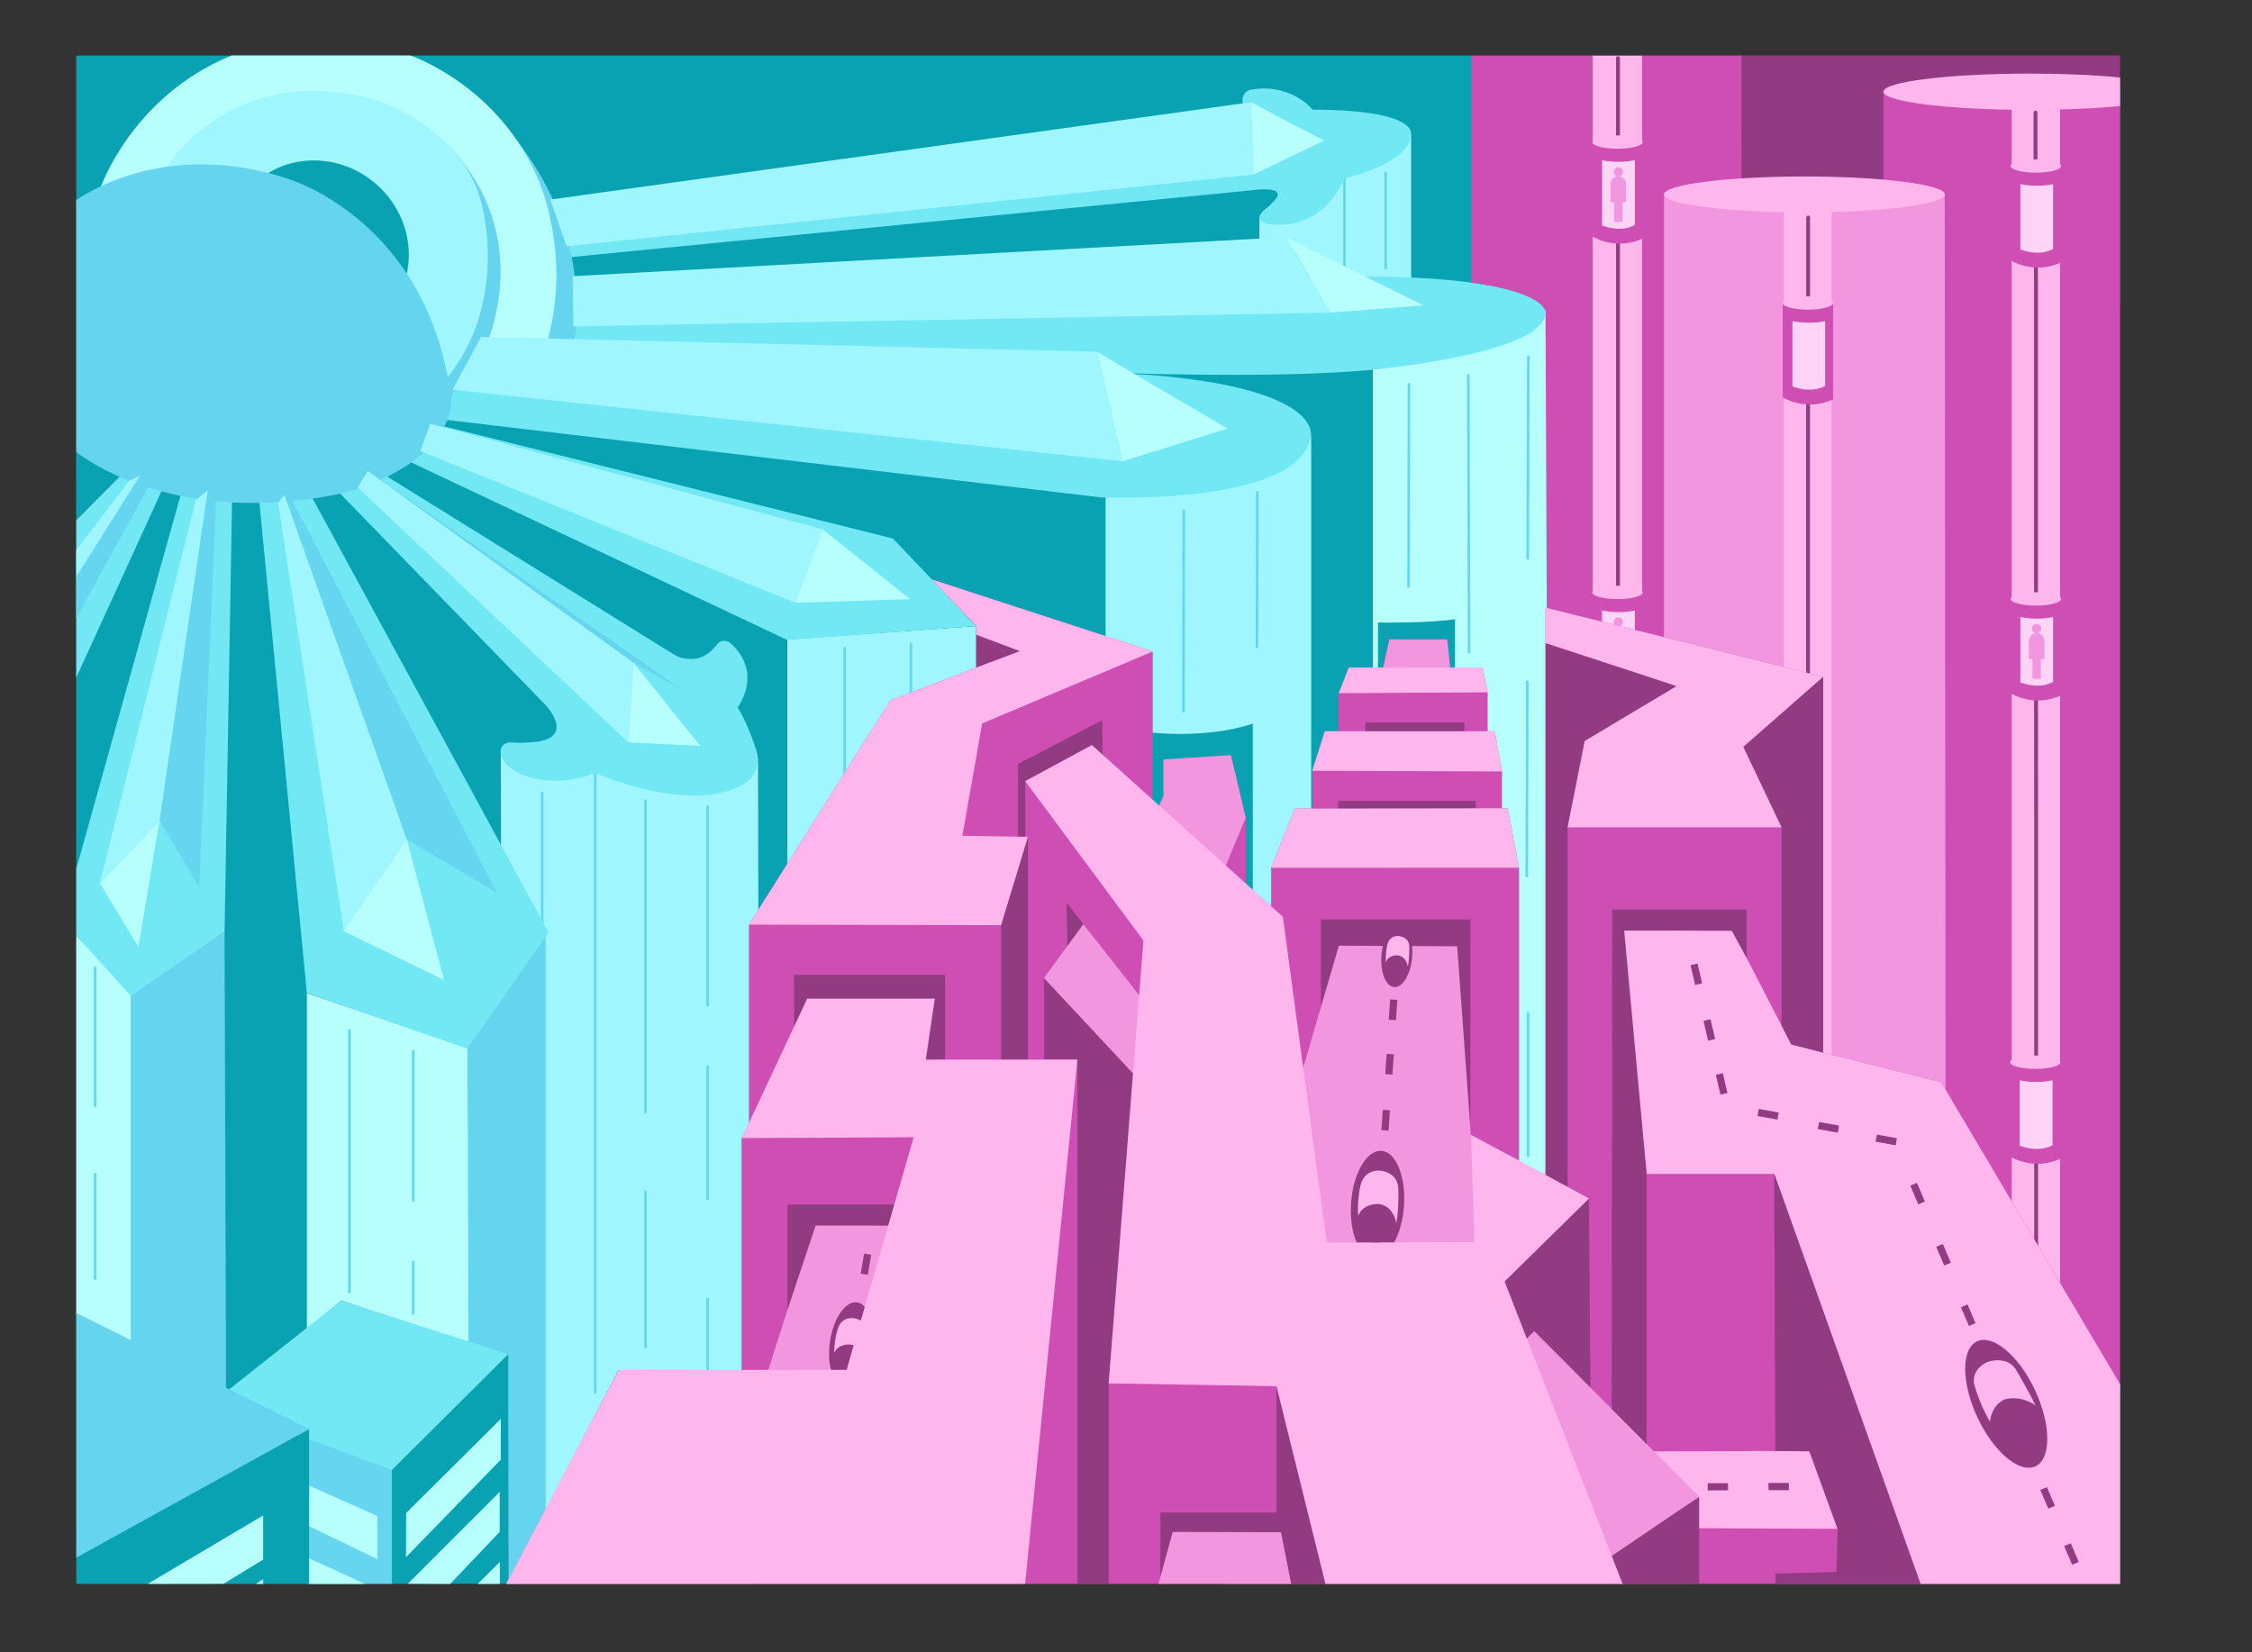 <?xml version="1.0" encoding="utf-8"?>
<!-- Generator: Adobe Illustrator 15.0.0, SVG Export Plug-In . SVG Version: 6.00 Build 0)  -->
<!DOCTYPE svg PUBLIC "-//W3C//DTD SVG 1.1//EN" "http://www.w3.org/Graphics/SVG/1.1/DTD/svg11.dtd">
<svg version="1.1" xmlns="http://www.w3.org/2000/svg" xmlns:xlink="http://www.w3.org/1999/xlink" x="0px" y="0px"
	 width="1758.176px" height="1290.128px" viewBox="0 0 1758.176 1290.128" enable-background="new 0 0 1758.176 1290.128"
	 xml:space="preserve">
<rect x="0" y="0" width="1758.176" height="1290.128" fill="#333333" stroke="none"/>
<g id="Layer_27">
	<polyline fill="#923B82" points="1356.314,43.299 1655.189,43.299 1655.189,63.799 1655.189,238.966 1357.314,238.966 
		1357.314,43.299 	"/>
</g>
<g id="Layer_24">
	<path fill="#CF4EB3" d="M1148.449,43.377v177.297c0,0,54.24,6.5,57.865,22.875c0,0,0.125,2.375,0.063,8.313v223.438l93.563,23.25
		l-0.292-343.583c0,0-3.167-4.666,9.5-8.5c12.667-3.833,50.5-6.833,50.5-6.833l-0.124-96.25L1148.449,43.377z"/>
	<path fill="#CF4EB3" d="M1470.439,71.051v71.785c0,0,39.151,4.002,45.406,9.004v725.356l139.344,211.104V68.049L1470.439,71.051z"
		/>
	<polygon fill="#F296DF" points="1299.106,151.394 1299.106,504.827 1417.031,538.841 1417.031,832.291 1518.909,853.133 
		1518.283,151.644 	"/>
</g>
<g id="Layer_21">
	<path fill="#FFB6ED" d="M1655.192,82.783c-19.421,1.889-43.9,3.016-70.503,3.016c-63.122,0-114.292-6.343-114.292-14.167
		c0-7.823,51.17-14.166,114.292-14.166c26.602,0,51.08,1.126,70.501,3.015L1655.192,82.783z"/>
	<ellipse fill="#FFB6ED" cx="1408.689" cy="151.798" rx="109.625" ry="14"/>
</g>
<g id="Layer_25">
	<rect x="1392.647" y="163.133" fill="#FFB6ED" width="37.334" height="662.874"/>
	<rect x="1570.564" y="84.046" fill="#FFB6ED" width="37.75" height="931"/>
	<rect x="1243.481" y="43.466" fill="#FFB6ED" width="38.5" height="456"/>
</g>
<g id="Layer_26">
	<path fill="#923B82" d="M1263.189,43.424"/>
	<polyline fill="none" stroke="#923B82" stroke-width="3" stroke-linecap="round" stroke-miterlimit="10" points="1263.189,45.362 
		1263.189,60.299 1263.189,145.549 1263.189,385.466 1263.189,472.799 1263.189,491.799 	"/>
	<polyline fill="none" stroke="#923B82" stroke-width="3" stroke-linecap="round" stroke-miterlimit="10" points="1411.648,169.799 
		1411.648,262.966 1411.564,347.799 1411.564,529.299 	"/>
	<polyline fill="none" stroke="#923B82" stroke-width="3" stroke-linecap="round" stroke-miterlimit="10" points="1589.147,87.966 
		1589.147,138.466 1589.564,225.299 1589.564,546.549 1589.648,636.966 1589.648,934.299 1589.648,991.899 	"/>
</g>
<g id="PODS">
	<g>
		<path fill="#CF4EB3" d="M1569.748,469.042v72.311c21.327,11.524,39.387,1.457,39.387,1.457v-72.102v-1.792v-1.375h-39.408
			L1569.748,469.042z"/>
		<path fill="#FFD4F7" d="M1577.313,481.732c0,0,12.535,2.903,25.598,0v50.537c0,0-8.973,6.466-25.598,0.528V481.732z"/>
		<ellipse fill="#FFB6ED" cx="1589.427" cy="467.619" rx="19.695" ry="5.208"/>
	</g>
	<rect x="1586.783" y="510.312" fill="#F296DF" width="6.502" height="19.618"/>
	<circle fill="#F296DF" cx="1590.035" cy="500.446" r="6.083"/>
	<rect x="1583.951" y="500.73" fill="#F296DF" width="12.166" height="13.763"/>
	<circle fill="#F296DF" cx="1590.039" cy="490.836" r="3.612"/>
	<g>
		<path fill="#CF4EB3" d="M1569.748,131.041v72.311c21.327,11.524,39.387,1.457,39.387,1.457v-72.102v-1.792v-1.375h-39.408
			L1569.748,131.041z"/>
		<path fill="#FFD4F7" d="M1577.313,143.731c0,0,12.535,2.903,25.598,0v50.537c0,0-8.973,6.466-25.598,0.528V143.731z"/>
		<ellipse fill="#FFB6ED" cx="1589.427" cy="129.618" rx="19.695" ry="5.208"/>
	</g>
	<g>
		<path fill="#CF4EB3" d="M1391.789,237.979v72.311c21.327,11.524,39.387,1.457,39.387,1.457v-72.102v-1.792v-1.375h-39.408
			L1391.789,237.979z"/>
		<path fill="#FFD4F7" d="M1399.354,250.669c0,0,12.535,2.903,25.598,0v50.537c0,0-8.973,6.466-25.598,0.528V250.669z"/>
		<ellipse fill="#FFB6ED" cx="1411.468" cy="236.556" rx="19.695" ry="5.208"/>
	</g>
	<g>
		<g>
			<path fill="#CF4EB3" d="M1243.164,112.354v72.311c21.327,11.524,39.387,1.457,39.387,1.457V114.02v-1.792v-1.375h-39.408
				L1243.164,112.354z"/>
			<path fill="#FFD4F7" d="M1250.729,125.044c0,0,12.535,2.903,25.598,0v50.537c0,0-8.973,6.466-25.598,0.528V125.044z"/>
			<ellipse fill="#FFB6ED" cx="1262.843" cy="110.931" rx="19.695" ry="5.208"/>
		</g>
		<rect x="1260.199" y="153.624" fill="#F296DF" width="6.502" height="19.618"/>
		<circle fill="#F296DF" cx="1263.451" cy="143.758" r="6.083"/>
		<rect x="1257.367" y="144.043" fill="#F296DF" width="12.166" height="13.763"/>
		<circle fill="#F296DF" cx="1263.455" cy="134.148" r="3.612"/>
	</g>
	<g>
		<g>
			<path fill="#CF4EB3" d="M1243.164,463.937v72.311c21.327,11.524,39.387,1.457,39.387,1.457v-72.102v-1.792v-1.375h-39.408
				L1243.164,463.937z"/>
			<path fill="#FFD4F7" d="M1250.729,476.627c0,0,12.535,2.903,25.598,0v50.537c0,0-8.973,6.466-25.598,0.528V476.627z"/>
			<ellipse fill="#FFB6ED" cx="1262.842" cy="462.514" rx="19.695" ry="5.208"/>
		</g>
		<rect x="1260.199" y="505.207" fill="#F296DF" width="6.502" height="19.618"/>
		<circle fill="#F296DF" cx="1263.45" cy="495.341" r="6.084"/>
		<rect x="1257.366" y="495.626" fill="#F296DF" width="12.167" height="13.763"/>
		<circle fill="#F296DF" cx="1263.454" cy="485.731" r="3.612"/>
	</g>
	<g>
		<path fill="#CF4EB3" d="M1569.32,830.77v72.311c21.327,11.524,39.387,1.457,39.387,1.457v-72.102v-1.792v-1.375h-39.408
			L1569.32,830.77z"/>
		<path fill="#FFD4F7" d="M1576.886,843.46c0,0,12.535,2.903,25.598,0v50.537c0,0-8.973,6.466-25.598,0.528V843.46z"/>
		<ellipse fill="#FFB6ED" cx="1588.999" cy="829.347" rx="19.695" ry="5.208"/>
	</g>
</g>
<g id="POD-2" display="none">
	<g display="inline">
		<g>
			<path fill="#CF4EB3" d="M1391.789,501.979v72.311c21.327,11.524,39.387,1.457,39.387,1.457v-72.102v-1.792v-1.375h-39.408
				L1391.789,501.979z"/>
			<path fill="#FFD4F7" d="M1399.354,514.669c0,0,12.535,2.903,25.598,0v50.537c0,0-8.973,6.466-25.598,0.528V514.669z"/>
			<ellipse fill="#FFB6ED" cx="1411.468" cy="500.556" rx="19.695" ry="5.208"/>
		</g>
		<rect x="1408.824" y="543.249" fill="#F296DF" width="6.502" height="19.618"/>
		<circle fill="#F296DF" cx="1412.076" cy="533.383" r="6.083"/>
		<rect x="1405.992" y="533.668" fill="#F296DF" width="12.166" height="13.763"/>
		<circle fill="#F296DF" cx="1412.08" cy="523.773" r="3.612"/>
	</g>
</g>
<g id="POD-BYITSELF">
	<g>
		<g>
			<path fill="#CF4EB3" d="M781.798,477.611v270.329c79.73,43.083,147.245,5.447,147.245,5.447V483.839v-6.699v-5.141H781.718
				L781.798,477.611z"/>
			<path fill="#FFD4F7" d="M810.081,525.053c0,0,46.861,10.852,95.695,0v188.928c0,0-33.543,24.172-95.695,1.974V525.053z"/>
			<ellipse fill="#FFB6ED" cx="855.365" cy="472.292" rx="73.63" ry="19.471"/>
		</g>
		<rect x="845.483" y="631.896" fill="#F296DF" width="24.307" height="73.341"/>
		<path fill="#F296DF" d="M880.382,595.014c0,12.561-10.187,22.741-22.745,22.741c-12.563,0-22.741-10.181-22.741-22.741
			s10.178-22.743,22.741-22.743C870.195,572.271,880.382,582.453,880.382,595.014z"/>
		<rect x="834.896" y="596.076" fill="#F296DF" width="45.482" height="51.453"/>
		<circle fill="#F296DF" cx="857.653" cy="559.087" r="13.502"/>
	</g>
</g>
<g id="Layer_13">
	<path fill="#B7FFFC" d="M1209.416,925.534l-2.786-682.194c0,0-0.064-1.109-0.564-1.781c0,0-0.17-0.229-0.186-0.052v1.583
		c-1.125,29.75-136.918,45.667-136.918,45.667l-0.166,233.5v417.025h138.996h2.5L1209.416,925.534z"/>
	<polyline fill="#09A2B2" points="59.543,157.021 59.543,43.377 1148.449,43.377 1148.449,227.633 76.938,227.633 59.439,156.299 	
		"/>
	<path fill="#09A2B2" d="M965.314,145.049l45.75-2c0,0-5.5,19.5-6,20.5s-6.75,18.5-7,20.5s-4.25,7.75-4.25,7.75l-12.167,10.167
		l-542.902,24.635l1.159-30.15L965.314,145.049z"/>
	<polygon fill="#09A2B2" points="867.314,282.799 1071.814,282.799 1071.814,554.592 1039.254,624.044 1018.119,646.466 
		1006.123,646.466 	"/>
	<polygon fill="#09A2B2" points="344.815,321.691 863.648,384.299 863.981,504.633 340.314,339.299 	"/>
	<path fill="#09A2B2" d="M298.648,370.966l25-14l296.167,136.833l-2.5,191l-30,32l-14.5-144l1-31.5c0,0-21-15-30-18.5
		s-11-5.5-21-8.5S298.648,370.966,298.648,370.966"/>
	<path fill="#09A2B2" d="M242.481,387.633l24.5-4.5l180.833,184.167c0,0-28,22.5-45.5,22.5s0,108,0,108l-159-310"/>
	<polygon fill="#09A2B2" points="176.314,1086.799 240.814,1037.549 240.314,772.466 203.064,391.549 179.564,391.674 
		172.314,733.299 	"/>
	<polyline fill="#B7FFFC" points="239.58,775.221 239.58,1037.633 266.481,1015.466 367.481,1049.633 365.148,818.133 
		239.564,775.299 	"/>
	<polyline fill="#65D4EF" points="365.049,818.69 365.731,1047.883 396.564,1057.883 396.814,1233.799 428.481,1173.633 
		428.314,728.049 427.939,727.893 365.148,818.133 365.064,818.799 	"/>
	<polyline fill="#B7FFFC" points="59.481,729.966 59.481,1026.299 102.648,1049.966 102.648,774.674 59.481,730.299 	"/>
	<polyline fill="#65D4EF" points="175.314,727.097 102.106,776.008 102.08,777.396 102.08,777.537 102.08,1048.464 
		164.561,1079.311 176.481,1086.133 175.314,727.299 	"/>
	<path fill="#9FF6FF" d="M391.023,587.758l0.125,73.292l34.833,66.917v451.333l57.083-109h108.25h1.5l-1-473.438
		c0,0,0.375-7.625-2.375-12.75c0,0,3.875,24.688-14.875,28.688s-28.5,11.25-82.25-3.75s-12-5.75-43-2.75
		S398.981,601.466,391.023,587.758"/>
	<polygon fill="#9FF6FF" points="614.689,499.174 614.689,688.799 699.314,548.299 761.939,521.924 762.221,521.643 
		762.221,488.799 	"/>
	<path fill="#9FF6FF" d="M863.148,498.633V387.049c0,0,155.667,2.5,159.667-49.625c0,0,0.125-1.437-0.25-2.625
		c0,0,1,1.25,1.125,8.438v291.396l-35.042,81.667l-127.833-117.5L863.148,498.633z"/>
	<path fill="#9FF6FF" d="M984.314,167.143c0,0-1.031,1.625-1,4.219c0,0-0.292,16.229,0,16.521
		c0.292,0.291,87.833,31.917,87.833,31.917l30.542-2V106.362c0,0,0.25-4.563-1.875-6.438c0,0,2.375,13.25-8.875,19.5
		s-30.125,15.75-38.375,17s-3.125,2.875-5.5,6.375s-14,25.625-37.875,30.375s-24.125-1-24.125-4.75L984.314,167.143"/>
	<polyline fill="#09A2B2" points="59.502,679.966 59.502,524.966 125.02,381.466 142.314,386.466 59.502,679.966 	"/>
	<path fill="#09A2B2" d="M59.471,406.19l34.156-34.203c0,0-23.313-10.063-34.188-19.771"/>
	<polygon fill="#66D5F0" points="239.814,1122.174 306.189,1146.299 306.689,1147.674 306.689,1236.632 239.814,1236.632 	"/>
	<polygon fill="#09A2B2" points="305.971,1147.534 305.971,1236.549 395.773,1236.549 396.814,1233.799 396.814,1057.456 
		396.814,1057.299 396.596,1057.362 306.189,1146.299 	"/>
	<polygon fill="#72E8F4" points="178.877,1084.737 266.481,1015.466 396.814,1057.299 305.981,1147.633 164.981,1095.299 	"/>
</g>
<g id="Layer_22">
	<polygon fill="#B7FFFC" points="317.064,1181.299 390.981,1107.799 390.981,1139.633 316.981,1215.799 	"/>
	<polygon fill="#B7FFFC" points="318.314,1236.549 390.127,1164.737 390.127,1196.049 351.439,1236.674 	"/>
	<polygon fill="#B7FFFC" points="373.002,1236.674 390.252,1219.424 390.252,1236.674 	"/>
	<polygon fill="#B7FFFC" points="241.564,1159.987 294.564,1183.549 294.564,1217.299 240.939,1191.424 	"/>
	<polygon fill="#B7FFFC" points="241.231,1216.633 284.981,1236.633 241.064,1236.633 	"/>
</g>
<g id="Layer_23">
	<polygon fill="#09A2B2" points="241.314,1115.799 241.314,1236.632 59.544,1236.632 59.544,1215.049 	"/>
	<polygon fill="#65D4EF" points="59.523,1216.132 241.314,1115.799 59.481,1025.049 	"/>
	<polygon fill="#B7FFFC" points="115.231,1236.633 205.439,1183.174 205.439,1217.674 174.564,1236.549 	"/>
	<polygon fill="#B7FFFC" points="199.627,1236.674 205.439,1232.924 205.439,1236.674 	"/>
</g>
<g id="Layer_15">
	
		<line fill="none" stroke="#66D5F0" stroke-width="2" stroke-linecap="round" stroke-miterlimit="10" x1="464.689" y1="603.424" x2="464.689" y2="1086.966"/>
	
		<line fill="none" stroke="#66D5F0" stroke-width="2" stroke-linecap="round" stroke-miterlimit="10" x1="503.939" y1="930.3" x2="503.939" y2="1051.633"/>
	
		<line fill="none" stroke="#66D5F0" stroke-width="2" stroke-linecap="round" stroke-miterlimit="10" x1="503.939" y1="625.086" x2="503.939" y2="868.299"/>
	
		<line fill="none" stroke="#66D5F0" stroke-width="2" stroke-linecap="round" stroke-miterlimit="10" x1="552.439" y1="1014.3" x2="552.439" y2="1126.549"/>
	
		<line fill="none" stroke="#66D5F0" stroke-width="2" stroke-linecap="round" stroke-miterlimit="10" x1="552.439" y1="832.633" x2="552.439" y2="935.966"/>
	
		<line fill="none" stroke="#66D5F0" stroke-width="2" stroke-linecap="round" stroke-miterlimit="10" x1="552.439" y1="629.641" x2="552.439" y2="784.871"/>
	
		<line fill="none" stroke="#66D5F0" stroke-width="2" stroke-linecap="round" stroke-miterlimit="10" x1="423.314" y1="619.132" x2="423.314" y2="727.653"/>
	
		<line fill="none" stroke="#66D5F0" stroke-width="2" stroke-linecap="round" stroke-miterlimit="10" x1="322.648" y1="985.3" x2="322.648" y2="1025.633"/>
	
		<line fill="none" stroke="#66D5F0" stroke-width="2" stroke-linecap="round" stroke-miterlimit="10" x1="322.648" y1="820.695" x2="322.648" y2="937.292"/>
	
		<line fill="none" stroke="#66D5F0" stroke-width="2" stroke-linecap="round" stroke-miterlimit="10" x1="272.814" y1="804.299" x2="272.814" y2="1008.799"/>
	
		<line fill="none" stroke="#66D5F0" stroke-width="2" stroke-linecap="round" stroke-miterlimit="10" x1="74.189" y1="916.799" x2="74.189" y2="998.3"/>
	
		<line fill="none" stroke="#66D5F0" stroke-width="2" stroke-linecap="round" stroke-miterlimit="10" x1="74.189" y1="755.633" x2="74.189" y2="863.299"/>
	
		<line fill="none" stroke="#66D5F0" stroke-width="2" stroke-linecap="round" stroke-miterlimit="10" x1="659.439" y1="506.025" x2="659.439" y2="610.299"/>
	
		<line fill="none" stroke="#66D5F0" stroke-width="2" stroke-linecap="round" stroke-miterlimit="10" x1="711.148" y1="502.633" x2="711.148" y2="550.132"/>
	
		<line fill="none" stroke="#66D5F0" stroke-width="2" stroke-linecap="round" stroke-miterlimit="10" x1="924.189" y1="398.966" x2="923.981" y2="555.42"/>
	
		<line fill="none" stroke="#66D5F0" stroke-width="2" stroke-linecap="round" stroke-miterlimit="10" x1="981.648" y1="384.394" x2="981.314" y2="505.005"/>
	
		<line fill="none" stroke="#66D5F0" stroke-width="2" stroke-linecap="round" stroke-miterlimit="10" x1="1099.981" y1="299.911" x2="1099.648" y2="457.925"/>
	
		<line fill="none" stroke="#66D5F0" stroke-width="2" stroke-linecap="round" stroke-miterlimit="10" x1="1146.314" y1="292.853" x2="1146.981" y2="509.299"/>
	
		<line fill="none" stroke="#66D5F0" stroke-width="2" stroke-linecap="round" stroke-miterlimit="10" x1="1192.413" y1="532.299" x2="1191.981" y2="683.966"/>
	
		<line fill="none" stroke="#66D5F0" stroke-width="2" stroke-linecap="round" stroke-miterlimit="10" x1="1193.189" y1="278.549" x2="1192.706" y2="436.04"/>
	
		<line fill="none" stroke="#66D5F0" stroke-width="2" stroke-linecap="round" stroke-miterlimit="10" x1="1049.606" y1="138.966" x2="1049.606" y2="218.633"/>
	
		<line fill="none" stroke="#66D5F0" stroke-width="2" stroke-linecap="round" stroke-miterlimit="10" x1="1081.814" y1="135.049" x2="1081.814" y2="209.299"/>
	
		<line fill="none" stroke="#66D5F0" stroke-width="2" stroke-linecap="round" stroke-miterlimit="10" x1="1192.981" y1="791.299" x2="1192.981" y2="902.299"/>
</g>
<g id="Layer_14">
	<path fill="#09A2B2" d="M897.584,581.424l0.23,43.375l80.25,75v-126.5v-6v-2.25c-37.5,12.25-80.5,6.75-80.5,6.75l0.02,3.625
		V581.424z"/>
	<path fill="#09A2B2" d="M1075.814,490.8v32.624l60.125,2.5v-37.458v-3v-2.042c-19.75,3.25-60.125,2.625-60.125,2.625v1.75V490.8z"
		/>
</g>
<g id="SUN-SHAPES">
	<polygon fill="#72E8F4" points="94.481,370.966 59.481,406.133 59.481,529.133 126.481,382.633 	"/>
	<polygon fill="#72E8F4" points="141.148,385.966 59.481,678.633 59.481,730.299 102.064,777.549 175.314,727.299 181.148,391.633 	
		"/>
	<polygon fill="#72E8F4" points="202.481,391.966 239.564,775.299 365.064,818.799 428.314,728.049 243.314,387.799 	"/>
	<path fill="#72E8F4" d="M264.439,384.174l160.875,165.625c0,0,23.5,23.875-4.5,29.125c0,0-12.375,1.625-21,0.813
		c0,0-5.583-0.938-8.208,3.604c0,0-5.917,10.458,15.458,21.333c0,0,26,11.75,57.625-1.25c0,0,71.958,32.209,114.625,9.542
		c0,0,17.25-7.917,10.625-28.792c0,0-5.708-18.375-14.042-31.875c0,0,20.417-26.667-5.583-50.167c0,0-1.781-1.959-5.781-1.771
		c0,0-2.719,0.281-4.531,2.5c0,0-6.854,9.938-16.271,11.271c0,0-9.917,1.854-17.292-2.959l-226-140.25L264.439,384.174z"/>
	<polygon fill="#72E8F4" points="319.481,360.299 614.648,499.633 762.189,488.799 697.064,420.424 340.314,331.299 	"/>
	<path fill="#72E8F4" d="M342.064,327.049l517.25,61.25c0,0,159,7,164-49c0,0,7.5-35.75-124.75-46.5l-521.25-30L342.064,327.049z"/>
	<path fill="#72E8F4" d="M447.004,257.634l1.311-23.334l617.25-18.5c137.75,0.75,140.5,26.5,140.5,26.5
		c6.75,33.75-137.417,46.667-137.417,46.667c-116.061,10.241-338.361-2.869-483.358-13.634l-143.642-4.699L447.004,257.634z"/>
	<path fill="#72E8F4" d="M443.314,200.966l536.667-52.667c0,0,22.833-3.125,16.458,6.5c0,0-3.375,4.625-9.313,9
		c0,0-8.521,6.833,0.271,10.5c0,0,41.417,11.333,62.25-35c0,0,55.542-12.375,51.542-36.75c0,0,0.292-16.917-76.375-16.917
		c0,0-16.875-21.209-48.375-15.583c0,0-7.542,1.208-6.25,10.375c0,0,0.75,3.5,5,5.25c0,0,5.75,3.75-2.75,5.5l-541.625,71.125
		l12.5,37"/>
</g>
<g id="Layer_16">
	<path fill="#65D4EF" d="M424.814,266.299l23.333,0.333c0,0,18.5-84.333-52.167-166
		C395.981,100.633,450.314,157.299,424.814,266.299"/>
</g>
<g id="Layer_17">
	<path fill="#B7FFFC" d="M78.314,146.966c0,0,24.25-71.667,102.5-103.667h139.5c0,0,70.25,23.5,100.75,99
		c0,0,24.917,56.667,6.583,123l-50.667-0.667L78.314,146.966"/>
</g>
<g id="Layer_20">
	<path fill="#65D4EF" d="M342.981,107.466c0,0,74.333,57.166,37.667,159.833c0,0-19.333,32-32.833,46v-16.75
		c0,0,30.25-44.5,31.75-87.25C379.564,209.299,387.897,155.633,342.981,107.466z"/>
</g>
<g id="Layer_18">
	<path fill="#9FF6FF" d="M128.981,131.966c0,0,52.667-88.333,169-52.333c0,0,63.833,21.667,78.083,79.667
		c0,0,22.25,77.667-29.083,138.333c0,0,0.333-27.833-30.333-80.5c0,0,13.667-53.833-37.083-82.833c0,0-33.25-19.333-71.083,1.833
		C208.481,136.133,157.898,127.883,128.981,131.966z"/>
</g>
<g id="Layer_19">
	<path fill="#09A2B2" d="M317.297,214.998c6.053-25.054-2.447-53.17-24.201-71.768c-24.729-21.139-58.944-23.448-84.093-7.916
		c0,0,32.437,6.11,67.187,33.985c0,0,26.625,22.875,40.625,44.875L317.297,214.998z"/>
</g>
<g id="Layer_12">
	<path fill="#65D4EF" d="M351.814,308.799c-18.253-136.902-126.167-168.833-126.167-168.833
		c-99-33.667-166.208,16.333-166.208,16.333v196.5c0,0,69.875,58.5,200.542,33.833c0,0,74.333-13.583,91.083-63.333
		C351.064,323.299,352.814,316.299,351.814,308.799z"/>
</g>
<g id="Star-tips">
	<polygon fill="#B7FFFC" points="108.189,739.549 77.955,689.627 124.783,640.424 	"/>
	<polygon fill="#72E8F4" points="124.627,640.549 108.189,739.549 155.471,692.581 	"/>
</g>
<g id="Layer_10">
	<polygon fill="#72E8F4" points="546.627,582.362 533.752,539.377 494.002,516.971 	"/>
	<polygon fill="#B7FFFC" points="490.58,579.659 546.627,582.362 494.439,517.299 494.377,517.252 	"/>
	<polygon fill="#9FF6FF" points="124.752,640.549 77.939,689.674 152.939,390.174 162.189,382.94 162.314,383.799 	"/>
	<polygon fill="#72E8F4" points="346.564,765.028 387.981,696.966 316.939,654.299 	"/>
	<polygon fill="#B7FFFC" points="346.648,765.133 317.481,654.82 268.981,722.633 268.416,726.674 268.398,727.049 	"/>
	<polygon fill="#9FF6FF" points="217.127,392.487 268.398,727.049 317.814,655.237 222.195,386.563 222.064,386.383 	"/>
	<polygon fill="#9FF6FF" points="490.606,579.716 494.439,517.299 494.439,517.112 287.148,367.633 279.231,380.591 	"/>
	<polyline fill="#B7FFFC" points="642.314,413.299 710.564,467.799 620.814,470.549 642.314,413.299 	"/>
	<polyline fill="#B7FFFC" points="856.455,274.706 958.314,334.633 876.481,360.133 856.481,274.633 	"/>
	<polygon fill="#B7FFFC" points="1003.814,185.159 1111.481,238.424 1038.398,244.091 	"/>
	<polygon fill="#B7FFFC" points="976.549,79.862 1033.814,109.799 978.502,136.268 	"/>
</g>
<g id="Layer_9">
	<polygon fill="#9FF6FF" points="328.189,352.174 335.814,330.799 642.314,413.299 620.814,470.549 	"/>
	<polygon fill="#9FF6FF" points="353.314,304.299 375.564,263.049 856.481,274.633 876.481,360.133 	"/>
	<polygon fill="#9FF6FF" points="447.148,215.633 1003.814,185.133 1038.481,244.133 447.564,254.799 	"/>
	<polygon fill="#9FF6FF" points="429.648,155.799 976.564,79.799 978.564,136.299 442.314,192.299 	"/>
</g>
<g id="Layer_8">
	<polygon fill="#66D5F0" points="124.648,640.633 155.481,692.633 168.689,392.299 162.174,382.971 	"/>
	<polygon fill="#66D5F0" points="494.439,517.299 533.814,539.424 287.148,367.633 	"/>
	<path fill="#66D5F0" stroke="#070000" stroke-miterlimit="10" d="M100.002,375.237"/>
	<polygon fill="#9FF6FF" points="100.689,375.508 109.314,371.424 109.439,371.716 59.502,451.237 59.502,429.612 	"/>
	<polygon fill="#66D5F0" points="109.314,371.424 115.314,381.174 59.502,482.612 59.502,450.299 	"/>
	<path fill="#66D5F0" d="M215.377,393.737"/>
	<polygon fill="#66D5F0" points="222.064,386.383 228.564,391.549 387.981,696.966 317.648,655.466 	"/>
</g>
<g id="HIGHLIGHTS" display="none">
	<linearGradient id="SVGID_1_" gradientUnits="userSpaceOnUse" x1="78.912" y1="153.951" x2="434.312" y2="153.951">
		<stop  offset="0.036" style="stop-color:#72E8F4"/>
		<stop  offset="0.17" style="stop-color:#81EAF5"/>
		<stop  offset="0.429" style="stop-color:#A9F1F8"/>
		<stop  offset="0.783" style="stop-color:#E9FBFD"/>
		<stop  offset="0.897" style="stop-color:#FFFFFF"/>
	</linearGradient>
	<path display="inline" fill="url(#SVGID_1_)" d="M349.672,113.707c17.102,16.893,58.912,68.446,32.592,148.818l-0.311,0.838h0.125
		h0.291l45.25,1.09h0.22l0.141-0.479c17.564-65.697-6.984-121.526-6.984-121.526c-30.5-75.5-100.75-99-100.75-99h-139.5
		c-69.442,28.398-96.356,88.035-101.536,101.101l-0.297,0.815l0.753-0.27c11.903-5.458,28.697-11.47,49.459-14.554l0.839-0.139
		l0.527-0.706c9.545-13.944,62.676-82.328,167.421-49.914c0,0,23.502,7.978,45.169,27.208c0,0,3.123,2.854,6.498,6.625
		L349.672,113.707z"/>
	<linearGradient id="SVGID_2_" gradientUnits="userSpaceOnUse" x1="370.457" y1="277.087" x2="195.798" y2="68.935">
		<stop  offset="0.036" style="stop-color:#72E8F4"/>
		<stop  offset="0.17" style="stop-color:#81EAF5"/>
		<stop  offset="0.429" style="stop-color:#A9F1F8"/>
		<stop  offset="0.783" style="stop-color:#E9FBFD"/>
		<stop  offset="0.897" style="stop-color:#FFFFFF"/>
	</linearGradient>
	<path display="inline" fill="url(#SVGID_2_)" d="M130.147,130.278l0.46-0.002c22.048-3.11,48.474-2.888,78.199,4.737l0.331,0.088
		l0.821-0.258c25.06-14.919,58.748-12.415,83.18,8.47c21.087,18.027,29.721,44.998,24.717,69.454l-0.155,0.896l0.105,0.255
		c13.648,20.751,25.242,46.887,31.553,79.601l0.264,1.05l0.078-0.116c47.87-60.151,26.407-135.072,26.407-135.072
		c-14.25-58-78.083-79.666-78.083-79.666c-9.708-3.646-24.425-5.873-24.425-5.873c-88.763-15.848-134.411,43.027-143.19,55.852
		l-0.417,0.558L130.147,130.278z"/>
	<linearGradient id="SVGID_3_" gradientUnits="userSpaceOnUse" x1="267.471" y1="386.383" x2="267.471" y2="727.049">
		<stop  offset="0.036" style="stop-color:#72E8F4"/>
		<stop  offset="0.17" style="stop-color:#81EAF5"/>
		<stop  offset="0.429" style="stop-color:#A9F1F8"/>
		<stop  offset="0.783" style="stop-color:#E9FBFD"/>
		<stop  offset="0.897" style="stop-color:#FFFFFF"/>
	</linearGradient>
	<polygon display="inline" fill="url(#SVGID_3_)" points="217.127,392.487 268.398,727.049 317.814,655.237 222.195,386.563 
		222.064,386.383 	"/>
	<linearGradient id="SVGID_4_" gradientUnits="userSpaceOnUse" x1="307.523" y1="654.82" x2="307.523" y2="765.133">
		<stop  offset="0.036" style="stop-color:#72E8F4"/>
		<stop  offset="0.17" style="stop-color:#81EAF5"/>
		<stop  offset="0.429" style="stop-color:#A9F1F8"/>
		<stop  offset="0.783" style="stop-color:#E9FBFD"/>
		<stop  offset="0.897" style="stop-color:#FFFFFF"/>
	</linearGradient>
	<polygon display="inline" fill="url(#SVGID_4_)" points="346.648,765.133 317.481,654.82 268.981,722.633 268.416,726.674 
		268.398,727.049 	"/>
	<linearGradient id="SVGID_5_" gradientUnits="userSpaceOnUse" x1="120.127" y1="382.94" x2="120.127" y2="689.674">
		<stop  offset="0.036" style="stop-color:#72E8F4"/>
		<stop  offset="0.17" style="stop-color:#81EAF5"/>
		<stop  offset="0.429" style="stop-color:#A9F1F8"/>
		<stop  offset="0.783" style="stop-color:#E9FBFD"/>
		<stop  offset="0.897" style="stop-color:#FFFFFF"/>
	</linearGradient>
	<polygon display="inline" fill="url(#SVGID_5_)" points="124.752,640.549 77.939,689.674 152.939,390.174 162.189,382.94 
		162.314,383.799 	"/>
	<linearGradient id="SVGID_6_" gradientUnits="userSpaceOnUse" x1="386.835" y1="367.633" x2="386.835" y2="579.716">
		<stop  offset="0.036" style="stop-color:#72E8F4"/>
		<stop  offset="0.17" style="stop-color:#81EAF5"/>
		<stop  offset="0.429" style="stop-color:#A9F1F8"/>
		<stop  offset="0.783" style="stop-color:#E9FBFD"/>
		<stop  offset="0.897" style="stop-color:#FFFFFF"/>
	</linearGradient>
	<polygon display="inline" fill="url(#SVGID_6_)" points="490.606,579.716 494.439,517.299 494.439,517.112 287.148,367.633 
		279.231,380.591 	"/>
	<linearGradient id="SVGID_7_" gradientUnits="userSpaceOnUse" x1="485.252" y1="330.799" x2="485.252" y2="470.549">
		<stop  offset="0.036" style="stop-color:#72E8F4"/>
		<stop  offset="0.17" style="stop-color:#81EAF5"/>
		<stop  offset="0.429" style="stop-color:#A9F1F8"/>
		<stop  offset="0.783" style="stop-color:#E9FBFD"/>
		<stop  offset="0.897" style="stop-color:#FFFFFF"/>
	</linearGradient>
	<polygon display="inline" fill="url(#SVGID_7_)" points="328.189,352.174 335.814,330.799 642.314,413.299 620.814,470.549 	"/>
	<linearGradient id="SVGID_8_" gradientUnits="userSpaceOnUse" x1="477.023" y1="161.591" x2="776.023" y2="460.591">
		<stop  offset="0.036" style="stop-color:#72E8F4"/>
		<stop  offset="0.17" style="stop-color:#81EAF5"/>
		<stop  offset="0.429" style="stop-color:#A9F1F8"/>
		<stop  offset="0.783" style="stop-color:#E9FBFD"/>
		<stop  offset="0.897" style="stop-color:#FFFFFF"/>
	</linearGradient>
	<polygon display="inline" fill="url(#SVGID_8_)" points="353.314,304.299 375.564,263.049 856.481,274.633 876.481,360.133 	"/>
	<linearGradient id="SVGID_9_" gradientUnits="userSpaceOnUse" x1="584.252" y1="78.529" x2="894.169" y2="388.446">
		<stop  offset="0.036" style="stop-color:#72E8F4"/>
		<stop  offset="0.17" style="stop-color:#81EAF5"/>
		<stop  offset="0.429" style="stop-color:#A9F1F8"/>
		<stop  offset="0.783" style="stop-color:#E9FBFD"/>
		<stop  offset="0.897" style="stop-color:#FFFFFF"/>
	</linearGradient>
	<polygon display="inline" fill="url(#SVGID_9_)" points="447.148,215.633 1003.814,185.133 1038.481,244.133 447.564,254.799 	"/>
	<linearGradient id="SVGID_10_" gradientUnits="userSpaceOnUse" x1="579.419" y1="6.029" x2="844.128" y2="270.737">
		<stop  offset="0.036" style="stop-color:#72E8F4"/>
		<stop  offset="0.17" style="stop-color:#81EAF5"/>
		<stop  offset="0.429" style="stop-color:#A9F1F8"/>
		<stop  offset="0.783" style="stop-color:#E9FBFD"/>
		<stop  offset="0.897" style="stop-color:#FFFFFF"/>
	</linearGradient>
	<polygon display="inline" fill="url(#SVGID_10_)" points="429.648,155.799 976.564,79.799 978.564,136.299 442.314,192.299 	"/>
	<linearGradient id="SVGID_11_" gradientUnits="userSpaceOnUse" x1="84.471" y1="371.424" x2="84.471" y2="451.237">
		<stop  offset="0.036" style="stop-color:#72E8F4"/>
		<stop  offset="0.17" style="stop-color:#81EAF5"/>
		<stop  offset="0.429" style="stop-color:#A9F1F8"/>
		<stop  offset="0.783" style="stop-color:#E9FBFD"/>
		<stop  offset="0.897" style="stop-color:#FFFFFF"/>
	</linearGradient>
	<polygon display="inline" fill="url(#SVGID_11_)" points="100.689,375.508 109.314,371.424 109.439,371.716 59.502,451.237 
		59.502,429.612 	"/>
	<linearGradient id="SVGID_12_" gradientUnits="userSpaceOnUse" x1="133.114" y1="645.234" x2="86.043" y2="726.763">
		<stop  offset="0.036" style="stop-color:#72E8F4"/>
		<stop  offset="0.17" style="stop-color:#81EAF5"/>
		<stop  offset="0.429" style="stop-color:#A9F1F8"/>
		<stop  offset="0.783" style="stop-color:#E9FBFD"/>
		<stop  offset="0.897" style="stop-color:#FFFFFF"/>
	</linearGradient>
	<polygon display="inline" fill="url(#SVGID_12_)" points="108.189,739.549 77.955,689.627 124.783,640.424 	"/>
	<linearGradient id="SVGID_13_" gradientUnits="userSpaceOnUse" x1="518.604" y1="517.252" x2="518.604" y2="582.362">
		<stop  offset="0.036" style="stop-color:#72E8F4"/>
		<stop  offset="0.17" style="stop-color:#81EAF5"/>
		<stop  offset="0.429" style="stop-color:#A9F1F8"/>
		<stop  offset="0.783" style="stop-color:#E9FBFD"/>
		<stop  offset="0.897" style="stop-color:#FFFFFF"/>
	</linearGradient>
	<polygon display="inline" fill="url(#SVGID_13_)" points="490.58,579.659 546.627,582.362 494.439,517.299 494.377,517.252 	"/>
	<linearGradient id="SVGID_14_" gradientUnits="userSpaceOnUse" x1="650.155" y1="411.199" x2="668.352" y2="479.111">
		<stop  offset="0.036" style="stop-color:#72E8F4"/>
		<stop  offset="0.17" style="stop-color:#81EAF5"/>
		<stop  offset="0.429" style="stop-color:#A9F1F8"/>
		<stop  offset="0.783" style="stop-color:#E9FBFD"/>
		<stop  offset="0.897" style="stop-color:#FFFFFF"/>
	</linearGradient>
	<polyline display="inline" fill="url(#SVGID_14_)" points="642.314,413.299 710.564,467.799 620.814,470.549 642.314,413.299 	"/>
	<linearGradient id="SVGID_15_" gradientUnits="userSpaceOnUse" x1="870.668" y1="266.443" x2="922.106" y2="355.538">
		<stop  offset="0.036" style="stop-color:#72E8F4"/>
		<stop  offset="0.17" style="stop-color:#81EAF5"/>
		<stop  offset="0.429" style="stop-color:#A9F1F8"/>
		<stop  offset="0.783" style="stop-color:#E9FBFD"/>
		<stop  offset="0.897" style="stop-color:#FFFFFF"/>
	</linearGradient>
	<polyline display="inline" fill="url(#SVGID_15_)" points="856.455,274.706 958.314,334.633 876.481,360.133 856.481,274.633 	"/>
	<linearGradient id="SVGID_16_" gradientUnits="userSpaceOnUse" x1="1049.905" y1="175.362" x2="1065.391" y2="248.22">
		<stop  offset="0.036" style="stop-color:#72E8F4"/>
		<stop  offset="0.17" style="stop-color:#81EAF5"/>
		<stop  offset="0.429" style="stop-color:#A9F1F8"/>
		<stop  offset="0.783" style="stop-color:#E9FBFD"/>
		<stop  offset="0.897" style="stop-color:#FFFFFF"/>
	</linearGradient>
	<polygon display="inline" fill="url(#SVGID_16_)" points="1003.814,185.159 1111.481,238.424 1038.398,244.091 	"/>
	<linearGradient id="SVGID_17_" gradientUnits="userSpaceOnUse" x1="1005.182" y1="79.862" x2="1005.182" y2="136.268">
		<stop  offset="0.036" style="stop-color:#72E8F4"/>
		<stop  offset="0.17" style="stop-color:#81EAF5"/>
		<stop  offset="0.429" style="stop-color:#A9F1F8"/>
		<stop  offset="0.783" style="stop-color:#E9FBFD"/>
		<stop  offset="0.897" style="stop-color:#FFFFFF"/>
	</linearGradient>
	<polygon display="inline" fill="url(#SVGID_17_)" points="976.549,79.862 1033.814,109.799 978.502,136.268 	"/>
	<linearGradient id="SVGID_18_" gradientUnits="userSpaceOnUse" x1="264.1" y1="214.998" x2="264.1" y2="125.253">
		<stop  offset="0.036" style="stop-color:#65D4EF"/>
		<stop  offset="0.719" style="stop-color:#6FE3F3"/>
		<stop  offset="0.897" style="stop-color:#72E8F4"/>
	</linearGradient>
	<path display="inline" fill="url(#SVGID_18_)" d="M317.297,214.998c6.053-25.054-2.447-53.17-24.201-71.768
		c-24.729-21.139-58.944-23.448-84.093-7.916c0,0,32.437,6.11,67.187,33.985c0,0,26.625,22.875,40.625,44.875L317.297,214.998z"/>
	<linearGradient id="SVGID_19_" gradientUnits="userSpaceOnUse" x1="316.981" y1="1161.799" x2="390.981" y2="1161.799">
		<stop  offset="0.036" style="stop-color:#72E8F4"/>
		<stop  offset="0.17" style="stop-color:#81EAF5"/>
		<stop  offset="0.429" style="stop-color:#A9F1F8"/>
		<stop  offset="0.783" style="stop-color:#E9FBFD"/>
		<stop  offset="0.897" style="stop-color:#FFFFFF"/>
	</linearGradient>
	<polygon display="inline" fill="url(#SVGID_19_)" points="317.064,1181.299 390.981,1107.799 390.981,1139.633 316.981,1215.799 	
		"/>
	<linearGradient id="SVGID_20_" gradientUnits="userSpaceOnUse" x1="318.315" y1="1200.706" x2="390.127" y2="1200.706">
		<stop  offset="0.036" style="stop-color:#72E8F4"/>
		<stop  offset="0.17" style="stop-color:#81EAF5"/>
		<stop  offset="0.429" style="stop-color:#A9F1F8"/>
		<stop  offset="0.783" style="stop-color:#E9FBFD"/>
		<stop  offset="0.897" style="stop-color:#FFFFFF"/>
	</linearGradient>
	<polygon display="inline" fill="url(#SVGID_20_)" points="318.314,1236.549 390.127,1164.737 390.127,1196.049 351.439,1236.674 	
		"/>
	<linearGradient id="SVGID_21_" gradientUnits="userSpaceOnUse" x1="373.002" y1="1228.049" x2="390.252" y2="1228.049">
		<stop  offset="0.036" style="stop-color:#72E8F4"/>
		<stop  offset="0.17" style="stop-color:#81EAF5"/>
		<stop  offset="0.429" style="stop-color:#A9F1F8"/>
		<stop  offset="0.783" style="stop-color:#E9FBFD"/>
		<stop  offset="0.897" style="stop-color:#FFFFFF"/>
	</linearGradient>
	<polygon display="inline" fill="url(#SVGID_21_)" points="373.002,1236.674 390.252,1219.424 390.252,1236.674 	"/>
	<linearGradient id="SVGID_22_" gradientUnits="userSpaceOnUse" x1="240.94" y1="1188.643" x2="294.565" y2="1188.643">
		<stop  offset="0.036" style="stop-color:#72E8F4"/>
		<stop  offset="0.17" style="stop-color:#81EAF5"/>
		<stop  offset="0.429" style="stop-color:#A9F1F8"/>
		<stop  offset="0.783" style="stop-color:#E9FBFD"/>
		<stop  offset="0.897" style="stop-color:#FFFFFF"/>
	</linearGradient>
	<polygon display="inline" fill="url(#SVGID_22_)" points="241.564,1159.987 294.564,1183.549 294.564,1217.299 240.939,1191.424 	
		"/>
	<linearGradient id="SVGID_23_" gradientUnits="userSpaceOnUse" x1="241.065" y1="1226.633" x2="284.981" y2="1226.633">
		<stop  offset="0.036" style="stop-color:#72E8F4"/>
		<stop  offset="0.17" style="stop-color:#81EAF5"/>
		<stop  offset="0.429" style="stop-color:#A9F1F8"/>
		<stop  offset="0.783" style="stop-color:#E9FBFD"/>
		<stop  offset="0.897" style="stop-color:#FFFFFF"/>
	</linearGradient>
	<polygon display="inline" fill="url(#SVGID_23_)" points="241.231,1216.633 284.981,1236.633 241.064,1236.633 	"/>
	<linearGradient id="SVGID_24_" gradientUnits="userSpaceOnUse" x1="115.231" y1="1209.904" x2="205.44" y2="1209.904">
		<stop  offset="0.036" style="stop-color:#72E8F4"/>
		<stop  offset="0.17" style="stop-color:#81EAF5"/>
		<stop  offset="0.429" style="stop-color:#A9F1F8"/>
		<stop  offset="0.783" style="stop-color:#E9FBFD"/>
		<stop  offset="0.897" style="stop-color:#FFFFFF"/>
	</linearGradient>
	<polygon display="inline" fill="url(#SVGID_24_)" points="115.231,1236.633 205.439,1183.174 205.439,1217.674 174.564,1236.549 	
		"/>
	<linearGradient id="SVGID_25_" gradientUnits="userSpaceOnUse" x1="199.627" y1="1234.799" x2="205.44" y2="1234.799">
		<stop  offset="0.036" style="stop-color:#72E8F4"/>
		<stop  offset="0.17" style="stop-color:#81EAF5"/>
		<stop  offset="0.429" style="stop-color:#A9F1F8"/>
		<stop  offset="0.783" style="stop-color:#E9FBFD"/>
		<stop  offset="0.897" style="stop-color:#FFFFFF"/>
	</linearGradient>
	<polygon display="inline" fill="url(#SVGID_25_)" points="199.627,1236.674 205.439,1232.924 205.439,1236.674 	"/>
</g>
<g id="Layer_3">
	<polyline fill="#CF4EB3" points="1185.981,903.632 1185.981,906.799 1206.689,917.424 1206.689,475.299 1423.314,529.299 
		1423.314,821.799 1515.564,845.049 1655.189,1080.737 1655.189,1236.632 395.773,1236.633 482.814,1069.799 578.939,1069.799 
		578.939,888.966 584.689,877.174 584.689,721.924 695.064,546.883 762.189,521.174 762.189,488.799 727.981,452.549 
		899.981,508.633 899.981,624.966 904.648,629.508 908.314,621.737 908.314,592.987 960.981,589.549 972.564,638.466 
		972.564,690.049 992.439,707.549 992.439,677.549 1010.814,631.299 1024.481,631.299 1024.481,601.799 1034.314,570.924 
		1045.189,570.924 1045.189,541.174 1053.064,521.174 1079.564,521.174 1084.689,499.049 1129.814,499.049 1132.127,521.112 
		1157.502,521.112 1161.439,540.549 1161.439,570.924 1167.002,570.924 1172.648,602.466 1172.648,631.049 1177.064,631.049 
		1185.981,677.466 1185.981,903.632 	"/>
</g>
<g id="Layer_5">
	<polyline fill="#923B82" points="815.064,763.549 885.252,838.737 865.564,1080.049 865.564,1236.632 841.148,1236.632 
		841.148,827.299 815.189,827.299 815.064,827.299 815.064,763.784 815.064,763.549 	"/>
	<polyline fill="#923B82" points="802.564,653.299 802.564,828.299 781.564,828.299 781.564,722.299 781.564,722.112 
		781.564,653.299 	"/>
	<polygon fill="#923B82" points="996.564,1180.862 996.564,1078.174 1035.689,1236.674 1008.031,1236.674 999.898,1196.425 
		915.773,1196.299 905.939,1231.674 905.939,1190.549 905.939,1184.549 905.939,1180.862 995.689,1180.862 	"/>
	<polygon fill="#923B82" points="1147.939,726.368 1147.939,874.268 1147.939,887.549 1030.648,887.549 1031.231,786.351 
		1031.231,725.854 1031.231,720.712 1031.231,717.8 1147.939,717.8 1147.939,721.227 	"/>
	<polygon fill="#923B82" points="1044.689,632.674 1044.689,625.299 1152.148,625.299 1152.148,632.966 	"/>
	<polygon fill="#923B82" points="1065.981,571.466 1065.981,563.966 1143.314,563.966 1143.314,572.633 	"/>
	<polyline fill="#923B82" points="762.231,489.883 762.231,522.883 798.231,508.549 762.231,489.883 	"/>
	<path fill="#923B82" d="M794.814,605.675v48.499h5.583v-44.291l52.073-27.99l8.094,9.74c0,0,0.143-13.443,0.104-19.959v-6
		c-0.012-2.098-0.043-3.478-0.104-3.458c-0.25,0.083-65.75,34.25-65.75,34.25v3.209V605.675z"/>
	<polygon fill="none" points="956.314,675.813 972.564,638.44 972.564,690.716 	"/>
	<polygon fill="#923B82" points="1423.315,822.633 1423.315,529.315 1422.361,529.315 1359.814,584.299 1390.846,646.831 
		1390.846,802.174 1397.314,816.133 	"/>
	<polygon fill="#923B82" points="1206.689,502.909 1309.898,536.133 1237.731,579.966 1223.814,646.758 1223.814,927.299 
		1206.689,918.049 	"/>
	<polyline fill="#FFB6ED" points="1287.314,1133.174 1287.981,1133.172 1412.689,1132.799 1434.648,1193.633 1323.314,1193.133 	"/>
	<polyline fill="#923B82" points="1258.564,718.466 1258.564,719.632 1258.564,1101.966 1285.064,1127.799 1285.398,1128.133 
		1285.398,916.549 1285.398,916.383 1267.939,727.174 1351.814,727.549 1363.439,748.674 1363.439,720.3 1363.439,718.299 
		1363.439,716.299 1363.439,715.3 1363.439,711.049 1258.564,711.049 1258.564,714.632 1258.564,716.466 1258.564,717.799 	"/>
</g>
<g id="PINK-LOWER-ROAD">
	<polygon fill="#F296DF" points="904.648,629.508 908.314,621.737 908.314,592.987 960.981,589.549 972.471,638.072 
		972.564,638.466 956.814,676.174 	"/>
	<polygon fill="#F296DF" points="1137.439,738.798 1137.648,738.799 1154.564,972.299 1034.064,974.049 1016.314,837.549 
		1045.253,738.344 	"/>
	<polygon fill="#F296DF" points="1008.031,1236.631 1000.064,1196.299 915.564,1196.049 904.442,1236.582 	"/>
	<polygon fill="#F296DF" points="1079.814,521.466 1084.731,499.216 1129.814,499.216 1132.231,521.716 	"/>
	<polygon fill="#F296DF" points="636.231,955.258 696.564,955.258 663.564,1073.758 598.898,1072.424 	"/>
	<polyline fill="#923B82" points="1263.398,1236.55 1326.564,1236.55 1326.564,1168.549 1256.814,1214.174 1263.398,1236.55 	"/>
	<polygon fill="#923B82" points="833.423,741.299 832.669,704.557 853.818,731.878 	"/>
	<polyline fill="#F296DF" points="884.814,838.299 815.064,763.549 845.814,721.549 889.981,777.799 884.814,838.299 	"/>
</g>
<g id="Road-Lines-1">
	<polyline fill="#923B82" points="677.649,994.629 677.538,995.299 671.999,994.378 674.604,978.723 680.141,979.644 
		677.649,994.629 	"/>
	<polyline fill="#923B82" points="668.484,1043.374 663.499,1042.544 666.104,1026.89 671.641,1027.811 669.829,1038.706 	"/>
	<polyline fill="#923B82" points="1084.112,882.066 1084.065,882.744 1078.464,882.354 1079.567,866.522 1085.167,866.913 
		1084.112,882.066 	"/>
	<polyline fill="#923B82" points="1080.445,928.566 1080.399,929.244 1074.797,928.854 1075.9,913.022 1081.5,913.413 
		1080.445,928.566 	"/>
	<polyline fill="#923B82" points="1087.112,838.316 1087.065,838.994 1081.464,838.604 1082.567,822.772 1088.167,823.163 
		1087.112,838.316 	"/>
	<polyline fill="#923B82" points="1089.862,795.816 1089.815,796.494 1084.214,796.104 1085.317,780.272 1090.917,780.663 
		1089.862,795.816 	"/>
	<polyline fill="#923B82" points="1092.362,757.983 1092.315,758.66 1086.714,758.271 1087.817,742.439 1093.417,742.829 
		1092.362,757.983 	"/>
</g>
<g id="Car-1">
	<g>
		
			<ellipse transform="matrix(0.989 0.146 -0.146 0.989 161.087 -85.934)" fill="#923B82" cx="663.801" cy="1050.371" rx="16.434" ry="33.356"/>
		<path fill="#FFB6ED" d="M677.31,1040.417c0.005,1.26-0.362,12.553-2.806,22.159c0,0-0.538-11.069-10.278-12.839
			c0,0-9.676-1.17-13.025,6.686c0,0,0.068-11.231,3.272-19.991c0,0,2.556-8.467,12.229-7.232
			C666.701,1029.199,677.271,1030.521,677.31,1040.417z"/>
	</g>
	<g>
		
			<ellipse transform="matrix(0.997 0.074 -0.074 0.997 72.758 -77.197)" fill="#923B82" cx="1075.555" cy="940.825" rx="20.694" ry="42.003"/>
		<path fill="#FFB6ED" d="M1091.611,927.088c0.122,1.581,0.693,15.797-1.497,28.085c0,0-1.689-13.853-14.083-15.184
			c0,0-12.259-0.583-15.746,9.591c0,0-0.943-14.113,2.278-25.408c0,0,2.436-10.868,14.695-10.202
			C1077.258,913.97,1090.655,914.663,1091.611,927.088z"/>
	</g>
</g>
<g id="Layer_6">
	<polygon fill="#923B82" points="1385.981,1132.799 1385.148,915.966 1502.314,1236.799 1386.189,1236.799 1386.189,1228.612 
		1433.752,1227.299 1434.648,1193.633 1412.627,1133.174 	"/>
	<polygon fill="#923B82" points="614.814,1022.549 614.814,940.424 699.189,940.424 694.814,956.924 636.814,956.799 	"/>
	<polygon fill="#923B82" points="619.981,773.174 619.981,803.549 621.981,803.966 631.648,781.966 724.981,783.633 
		718.981,830.549 737.814,830.549 737.814,774.799 737.814,768.799 737.814,761.133 619.981,761.133 619.981,767.174 	"/>
</g>
<g id="PINK-ROAD-TOP-LAYER">
	<polygon fill="#FFB6ED" points="1185.981,677.466 1177.064,631.049 1172.648,631.049 1024.481,631.299 1010.814,631.299 
		992.439,677.549 	"/>
	<polygon fill="#FFB6ED" points="1132.127,521.112 1157.502,521.112 1161.439,540.549 1045.189,541.174 1053.064,521.174 
		1079.564,521.174 	"/>
	<polygon fill="#FFB6ED" points="1172.619,602.302 1167.002,570.924 1161.439,570.924 1045.189,570.924 1034.314,570.924 
		1024.481,601.799 	"/>
	<polyline fill="#FFB6ED" points="1425.363,822.315 1515.564,845.049 1655.189,1080.737 1655.189,1236.632 1499.481,1236.632 
		1385.314,916.549 1285.314,916.549 1267.314,726.549 1352.564,726.549 1398.064,814.549 1398.544,815.404 1425.363,822.315 
		1424.506,822.1 	"/>
	<polyline fill="#FFB6ED" points="1207.534,475.51 1423.314,529.299 1360.981,583.966 1390.814,646.799 1223.814,646.799 
		1237.148,579.383 1308.939,536.549 1206.689,502.988 1206.689,475.299 1207.534,475.51 	"/>
	<polygon fill="#FFB6ED" points="762.189,488.799 762.189,495.549 796.231,508.383 762.189,521.174 695.064,546.883 
		584.689,721.924 781.564,722.299 802.564,653.299 751.314,652.549 766.814,564.799 899.981,508.633 728.787,452.812 
		727.455,452.331 	"/>
	<polygon fill="#FFB6ED" points="800.314,1236.633 841.148,827.299 722.814,827.299 729.814,779.674 630.189,779.674 
		579.189,888.549 713.314,887.924 660.981,1069.466 483.064,1069.674 395.064,1236.674 	"/>
	<polygon fill="#923B82" points="1191.252,1046.487 1197.627,1039.987 1241.689,1084.299 1240.481,936.133 1235.189,934.549 
		1165.981,995.966 	"/>
	<polyline fill="#FFB6ED" points="1148.439,886.049 1240.814,935.483 1169.965,1005.132 1151.103,970.053 	"/>
	<polygon fill="#F296DF" points="1191.148,1045.966 1197.814,1039.299 1326.493,1168.478 1326.564,1168.549 1256.064,1216.299 	"/>
	<polygon fill="#FFB6ED" points="800.398,609.883 852.481,581.716 1001.564,715.799 1035.814,970.133 1162.648,969.799 
		1266.815,1236.632 1266.44,1236.632 1034.815,1236.632 996.564,1082.299 865.564,1080.049 892.689,734.299 	"/>
</g>
<g id="Car-2">
	<g>
		
			<ellipse transform="matrix(0.996 0.088 -0.088 0.996 69.758 -92.911)" fill="#923B82" cx="1090.807" cy="746.342" rx="11.987" ry="24.331"/>
		<path fill="#FFB6ED" d="M1100.215,738.512c0.059,0.917,0.277,9.156-1.088,16.256c0,0-0.869-8.038-8.038-8.906
			c0,0-7.096-0.435-9.196,5.43c0,0-0.435-8.183,1.521-14.699c0,0,1.497-6.276,8.593-5.793
			C1092.007,730.801,1099.76,731.308,1100.215,738.512z"/>
	</g>
</g>
<g id="ROAD-LINES">
	<polyline fill="#923B82" points="1491.679,926.328 1491.412,925.703 1496.579,923.503 1502.796,938.104 1497.632,940.304 
		1491.679,926.328 	"/>
	<polyline fill="#923B82" points="1464.996,891.485 1464.327,891.366 1465.322,885.838 1480.94,888.65 1479.946,894.174 
		1464.996,891.485 	"/>
	<polyline fill="#923B82" points="1419.877,881.645 1419.207,881.524 1420.202,875.997 1435.82,878.809 1434.827,884.333 
		1419.877,881.645 	"/>
	<polyline fill="#923B82" points="1372.745,871.445 1372.076,871.325 1373.071,865.798 1388.689,868.609 1387.695,874.134 
		1372.745,871.445 	"/>
	<polyline fill="#923B82" points="1339.734,839.848 1339.58,839.187 1345.051,837.917 1348.637,853.376 1343.169,854.645 
		1339.734,839.848 	"/>
	<polyline fill="#923B82" points="1330.109,797.723 1329.955,797.062 1335.426,795.792 1339.012,811.251 1333.544,812.52 
		1330.109,797.723 	"/>
	<polyline fill="#923B82" points="1319.984,754.223 1319.83,753.562 1325.301,752.292 1328.887,767.751 1323.419,769.02 
		1319.984,754.223 	"/>
	<polyline fill="#923B82" points="1511.929,974.078 1511.662,973.453 1516.829,971.253 1523.046,985.854 1517.882,988.054 
		1511.929,974.078 	"/>
	<polyline fill="#923B82" points="1531.216,1021.281 1530.949,1020.656 1536.116,1018.456 1542.333,1033.057 1537.169,1035.256 
		1531.216,1021.281 	"/>
	<polyline fill="#923B82" points="1550.716,1068.781 1550.449,1068.156 1555.616,1065.956 1561.833,1080.557 1556.669,1082.756 
		1550.716,1068.781 	"/>
	<polyline fill="#923B82" points="1571.179,1116.453 1570.912,1115.828 1576.079,1113.628 1582.296,1128.229 1577.132,1130.429 
		1571.179,1116.453 	"/>
	<polyline fill="#923B82" points="1381.397,1163.449 1380.719,1163.45 1380.712,1157.834 1396.582,1157.817 1396.588,1163.43 
		1381.397,1163.449 	"/>
	<polygon fill="#923B82" points="1071.584,969.989 1072.4,958.272 1078,958.663 1077.216,969.926 1077.205,969.987 	"/>
	<polyline fill="#923B82" points="1333.897,1163.616 1333.218,1163.617 1333.212,1158.001 1349.082,1157.983 1349.088,1163.596 
		1333.897,1163.616 	"/>
	<polyline fill="#923B82" points="1593.188,1163.907 1592.922,1163.282 1598.089,1161.082 1604.306,1175.684 1599.142,1177.883 
		1593.188,1163.907 	"/>
	<polyline fill="#923B82" points="1611.806,1207.712 1611.539,1207.087 1616.706,1204.887 1622.923,1219.489 1617.759,1221.688 
		1611.806,1207.712 	"/>
</g>
<g id="OVERLAY-1">
	<polygon fill="#CF4EB3" points="1423.364,820.926 1423.364,819.595 1423.364,528.426 1206.74,474.426 1206.74,916.551 
		1206.74,917.146 1258.428,945.595 1272.428,949.594 1262.928,718.928 1356.177,718.928 1361.761,741.928 1400.095,812.928 
		1423.333,821.771 	"/>
	<polygon fill="#923B82" points="1423.364,821.759 1423.364,528.441 1422.411,528.441 1359.864,583.426 1390.896,645.957 
		1390.896,800.591 1398.564,815.383 	"/>
	<polygon fill="#923B82" points="1206.74,502.035 1309.948,535.259 1237.781,579.092 1223.865,645.884 1223.865,926.426 
		1206.74,917.176 	"/>
	<polyline fill="#FFB6ED" points="1207.584,474.636 1423.364,528.426 1361.03,583.092 1390.864,645.926 1223.865,645.926 
		1237.198,578.509 1308.99,535.676 1206.74,502.114 1206.74,474.426 1207.584,474.636 	"/>
	<polygon fill="#923B82" points="1258.615,716.926 1258.615,715.592 1258.615,713.759 1258.615,710.176 1363.614,710.176 
		1363.614,714.426 1363.614,715.425 1363.614,717.425 1363.614,719.426 1363.614,747.8 1351.976,726.676 1268.002,726.3 
		1285.48,915.509 1285.48,915.676 1285.48,1127.259 1258.356,1100.049 	"/>
	<polyline fill="#923B82" points="1258.615,717.592 1258.615,718.759 1258.615,1100.3 	"/>
</g>
<g id="Layer_28">
</g>
<g id="Cars">
	<g>
		
			<ellipse transform="matrix(0.906 -0.423 0.423 0.906 -316.376 766.475)" fill="#923B82" cx="1566.677" cy="1095.206" rx="24.875" ry="53.853"/>
		<path fill="#FFB6ED" d="M1551.439,1063.383c0,0,14.813-5.438,22.125,5.438c0,0,10.938,18.313,15.563,28.438
			c0,0-9.875-7.938-23.313-4.875c0,0-10.499,2.917-12.166,17.5c0,0-7.334-11.083-12.417-29.417
			C1541.231,1080.466,1538.48,1069.716,1551.439,1063.383z"/>
	</g>
</g>
<g id="Cars-2_1_" display="none">
	<g display="inline">
		
			<ellipse transform="matrix(0.295 -0.955 0.955 0.295 179.867 2023.139)" fill="#923B82" cx="1461.178" cy="889.659" rx="18.108" ry="39.202"/>
		<path fill="#FFB6ED" d="M1436.569,882.307c0,0,4.313-10.645,13.755-9.268c0,0,15.221,3.063,22.941,5.522
			c0,0-9.108,1.44-14.031,10.183c0,0-3.564,7.087,3.482,15.12c0,0-9.563-1.468-21.932-7.696
			C1440.785,896.167,1433.645,892.391,1436.569,882.307z"/>
	</g>
</g>
<g id="CARS3" display="none">
</g>
<g id="Layer_38" display="none">
</g>
<g id="Cars-2" display="none">
	<g display="inline">
		
			<ellipse transform="matrix(0.997 0.074 -0.074 0.997 70.247 -77.588)" fill="#923B82" cx="1079.555" cy="906.825" rx="20.694" ry="42.003"/>
		<path fill="#FFB6ED" d="M1095.611,893.088c0.122,1.581,0.693,15.797-1.497,28.085c0,0-1.689-13.853-14.083-15.184
			c0,0-12.259-0.583-15.746,9.591c0,0-0.943-14.113,2.278-25.408c0,0,2.436-10.868,14.695-10.202
			C1081.258,879.97,1094.655,880.663,1095.611,893.088z"/>
	</g>
</g>
<g id="Cars-Single" display="none">
</g>
</svg>
